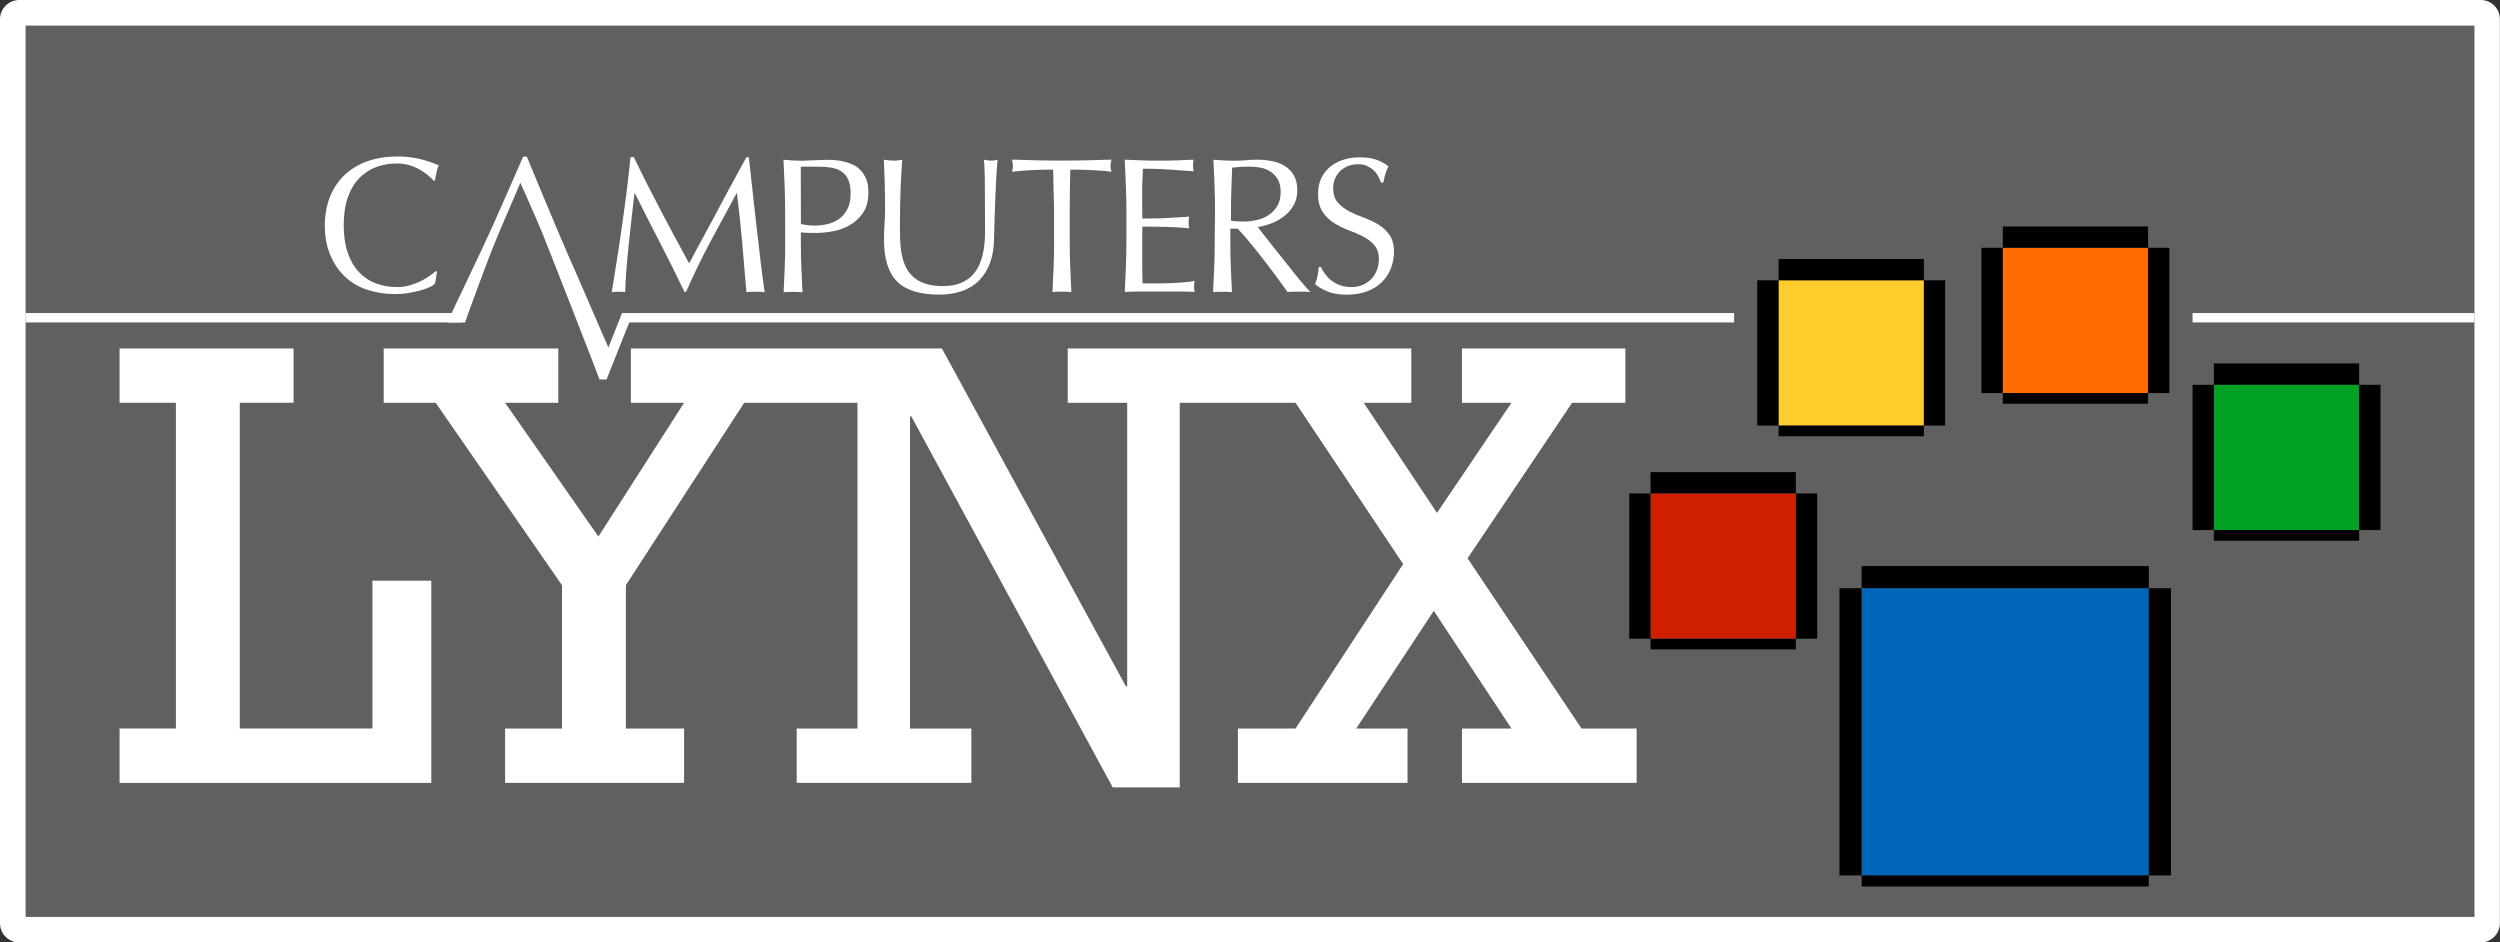<?xml version="1.0" encoding="utf-8"?>
<!-- Generator: Adobe Illustrator 26.2.1, SVG Export Plug-In . SVG Version: 6.00 Build 0)  -->
<svg version="1.1" id="Layer_1" xmlns="http://www.w3.org/2000/svg" xmlns:xlink="http://www.w3.org/1999/xlink" x="0px" y="0px"
	 viewBox="0 0 3839 1447.3" style="enable-background:new 0 0 3839 1447.3;" xml:space="preserve">
<rect x="0" y="0" width="3839" height="1447.3" fill="#333333" stroke="none"/>
<style type="text/css">
	.st0{fill:#FFFFFF;}
	.st1{fill:#606060;}
	.st2{fill:#CF1E00;}
	.st3{fill:#FFCD2C;}
	.st4{fill:#FF6D00;}
	.st5{fill:#00A022;}
	.st6{fill:#0066BB;}
</style>
<g>
	<g>
		<path class="st0" d="M29.5,1432.5c-8.2,0-14.8-6.6-14.8-14.8V29.5c0-8.2,6.6-14.8,14.8-14.8h3779.9c8.2,0,14.8,6.6,14.8,14.8
			v1388.2c0,8.2-6.6,14.8-14.8,14.8H29.5z"/>
		<path class="st0" d="M3809.5,29.5v9.7V1408v9.7h-9.7H39.3h-9.7v-9.7V39.3v-9.7h9.7h3760.5H3809.5 M3809.5,0h-9.6H39.3h-9.7
			C13.2,0,0,13.2,0,29.5v9.7V1408v9.7c0,16.3,13.2,29.5,29.5,29.5h9.7h3760.4h9.7c16.3,0,29.5-13.2,29.5-29.5v-9.7V39.3v-9.7
			C3839,13.2,3825.8,0,3809.5,0L3809.5,0z"/>
	</g>
	<g>
		<g>
			<rect x="34.5" y="34.5" class="st1" width="3770.3" height="1378.5"/>
			<path class="st0" d="M3799.8,39.3V1408H39.3V39.3H3799.8 M3809.6,29.5h-9.7H39.3h-9.7v9.7V1408v9.7h9.7h3760.4h9.7v-9.7V39.3
				L3809.6,29.5L3809.6,29.5z"/>
		</g>
		<g>
			<g>
				<g>
					<polygon class="st0" points="571.9,1118.7 368.2,1118.7 368.2,618.5 450.8,618.5 450.8,535.1 183.6,535.1 183.6,618.5 
						270.1,618.5 270.1,1118.7 183.6,1118.7 183.6,1202.2 662.3,1202.2 662.3,891.7 571.9,891.7 					"/>
				</g>
				<g>
					<polygon class="st0" points="2428.6,1118.7 2253.6,857.3 2414.1,618.5 2495.9,618.5 2495.9,535.1 2245,535.1 2245,618.5 
						2321,618.5 2206.6,787.6 2094.1,618.5 2167.2,618.5 2167.2,535.1 1907.7,535.1 1904.8,535.1 1639.6,535.1 1639.6,618.5 
						1730.9,618.5 1730.9,1053.9 1728.9,1053.9 1446.4,535.1 1229.2,535.1 1223.4,535.1 968.8,535.1 968.8,618.5 1050.5,618.5 
						918.9,823.9 775.6,618.5 857.3,618.5 857.3,535.1 589.2,535.1 589.2,618.5 669,618.5 863,898.6 863,1118.7 775.6,1118.7 
						775.6,1202.2 1050.5,1202.2 1050.5,1118.7 961.1,1118.7 961.1,898.6 1142.8,618.5 1223.4,618.5 1229.2,618.5 1316.7,618.5 
						1316.7,1118.7 1223.4,1118.7 1223.4,1202.2 1491.6,1202.2 1491.6,1118.7 1397.4,1118.7 1397.4,639.2 1399.3,639.2 
						1708.7,1209.1 1811.6,1209.1 1811.6,618.5 1904.8,618.5 1907.7,618.5 1989.4,618.5 2154.7,866.2 1989.4,1118.7 1900.9,1118.7 
						1900.9,1202.2 2161.4,1202.2 2161.4,1118.7 2082.6,1118.7 2201.7,938 2321,1118.7 2245,1118.7 2245,1202.2 2513.2,1202.2 
						2513.2,1118.7 					"/>
				</g>
			</g>
			<g>
				<rect x="2534.6" y="757.7" class="st2" width="223.1" height="223.1"/>
				<rect x="2534.6" y="725" width="223.1" height="32.7"/>
				<rect x="2534.6" y="980.9" width="223.1" height="16.3"/>
				<rect x="2501.9" y="757.7" width="32.7" height="223.1"/>
				<rect x="2757.8" y="757.7" width="32.7" height="223.1"/>
			</g>
			<g>
				<rect x="2731.2" y="430.4" class="st3" width="223.1" height="223.1"/>
				<rect x="2731.2" y="397.7" width="223.1" height="32.7"/>
				<rect x="2731.2" y="653.6" width="223.1" height="16.3"/>
				<rect x="2698.4" y="430.4" width="32.7" height="223.1"/>
				<rect x="2954.3" y="430.4" width="32.7" height="223.1"/>
			</g>
			<g>
				<rect x="3075.5" y="380.5" class="st4" width="223.1" height="223.1"/>
				<rect x="3075.5" y="347.8" width="223.1" height="32.7"/>
				<rect x="3075.5" y="603.6" width="223.1" height="16.3"/>
				<rect x="3042.7" y="380.5" width="32.7" height="223.1"/>
				<rect x="3298.6" y="380.5" width="32.7" height="223.1"/>
			</g>
			<g>
				<rect x="3399.6" y="590.9" class="st5" width="223.1" height="223.1"/>
				<rect x="3399.6" y="558.1" width="223.1" height="32.7"/>
				<rect x="3399.6" y="814" width="223.1" height="16.3"/>
				<rect x="3366.9" y="590.9" width="32.7" height="223.1"/>
				<rect x="3622.8" y="590.9" width="32.7" height="223.1"/>
			</g>
			<g>
				<rect x="2858.7" y="903.3" class="st6" width="441" height="441"/>
				<rect x="2858.7" y="869.2" width="441" height="34"/>
				<rect x="2824.7" y="903.3" width="34" height="441"/>
				<rect x="3299.7" y="903.3" width="34" height="441"/>
				<rect x="2858.7" y="1344.3" width="441" height="17"/>
			</g>
			<g>
				<path class="st0" d="M1014.6,323.1c13.9,26.5,28.5,53.6,43.6,81.4c2-3.7,4.8-9.2,8.6-16.1c3.7-7,8.1-15.1,13-24.1
					c4.9-9.1,10.2-18.9,15.9-29.4c5.6-10.5,11.3-21.3,17.1-32.1c5.8-10.8,11.6-21.5,17.3-32c5.7-10.4,11-20.2,16-29.3h3.8
					c2.2,18.9,4.2,37.2,6.1,54.9c1.9,17.6,3.8,35.1,5.8,52.1c2,17,3.9,34,5.9,50.6c2,16.6,4.1,33.2,6.5,49.6c-2.4-0.4-4.7-0.6-7-0.6
					s-4.6,0-7,0s-4.7,0-7,0s-4.6,0.2-7,0.6c-2.2-26.3-4.3-51.7-6.5-76.4c-2.2-24.6-4.8-49.8-8-75.5h-0.6
					c-13.6,24.9-27,49.6-40.1,74.1c-13.1,24.6-25.6,50.3-37.4,77.1h-2.7c-11.8-24.9-24.2-49.8-37.1-74.7
					c-12.9-25-25.9-50.5-38.9-76.5h-0.6c-1.4,12.2-3,25.5-4.6,39.8s-3.2,28.5-4.6,42.3s-2.6,27.1-3.5,39.4s-1.5,22.4-1.5,30.3
					c-3.2-0.4-6.6-0.6-10.3-0.6c-3.7,0-7.2,0.2-10.3,0.6c2.6-16,5.2-32.9,8-50.6c2.8-17.7,5.4-35.6,8-53.6
					c2.6-17.9,4.9-35.6,7.1-53.2c2.2-17.4,4-34.1,5.6-49.9h5C986.8,269.3,1000.6,296.6,1014.6,323.1z"/>
				<path class="st0" d="M1205.6,321.9c0-13-0.3-25.8-0.8-38.3c-0.5-12.5-1.1-25.3-1.7-38.3c4.7,0.4,9.6,0.8,14.4,1.1
					s9.6,0.4,14.4,0.4c2.4,0,5.2-0.1,8.6-0.3c3.3-0.2,6.8-0.3,10.2-0.4c3.4-0.1,6.8-0.2,9.9-0.4c3.2-0.2,5.8-0.3,8-0.3
					c3,0,6.6,0.1,10.9,0.3c4.3,0.2,9,0.8,13.8,1.8s9.6,2.5,14.4,4.4c4.7,2,9.1,4.8,12.9,8.6c3.8,3.7,7,8.5,9.4,14.1
					s3.5,12.6,3.5,20.9c0,13-2.9,23.6-8.5,31.7c-5.6,8.1-12.5,14.4-20.8,18.9c-8.2,4.5-16.8,7.6-26.1,9.2
					c-9.2,1.6-17.3,2.4-24.4,2.4c-4.5,0-8.7,0-12.4-0.1s-7.6-0.3-11.5-0.8v16.2c0,13,0.2,25.9,0.8,38.5c0.5,12.6,1.1,25.1,1.7,37.3
					c-4.5-0.4-9.4-0.6-14.5-0.6c-5.1,0-9.9,0.2-14.5,0.6c0.6-12.2,1.2-24.6,1.7-37.3c0.5-12.6,0.8-25.5,0.8-38.5L1205.6,321.9
					L1205.6,321.9z M1229.9,344c6.7,1.6,13.7,2.4,21,2.4c6.1,0,12.4-0.7,18.9-2.1c6.5-1.4,12.5-3.9,17.9-7.6
					c5.4-3.6,9.8-8.7,13.3-15.1c3.4-6.4,5.2-14.7,5.2-24.7c0-8.5-1.2-15.4-3.5-20.8c-2.4-5.3-5.7-9.5-9.9-12.4
					c-4.2-3-9.5-5-15.6-6.1c-6.1-1.1-13-1.7-20.8-1.7h-26.7L1229.9,344L1229.9,344z"/>
				<path class="st0" d="M1512.6,341.4c0-28.1-0.1-49.6-0.3-64.8c-0.2-15.2-0.7-25.7-1.5-31.4c2.2,0.4,4.2,0.8,6.2,1.1
					c2,0.3,3.9,0.4,5.9,0.4c2.6,0,5.5-0.5,8.9-1.5c-0.6,6.9-1.2,15.2-1.8,24.7c-0.6,9.6-1.1,19.8-1.5,30.8
					c-0.4,10.9-0.8,22.3-1.2,33.8c-0.4,11.5-0.7,22.7-0.9,33.6c-0.2,13.2-2.3,25.1-6.1,35.5c-3.8,10.4-9.4,19.3-16.4,26.7
					c-7.1,7.3-15.9,12.8-26.2,16.5c-10.3,3.7-22.3,5.6-35.6,5.6c-29.6,0-51.1-6.7-64.5-20.1c-13.4-13.4-20.1-34.7-20.1-63.6
					c0-9.3,0.2-17.5,0.8-24.7c0.5-7.2,0.8-14.6,0.8-22.1c0-16.5-0.2-31.3-0.6-44.1c-0.4-12.8-0.8-23.7-1.2-32.6
					c2.4,0.4,4.9,0.8,7.7,1.1c2.8,0.3,5.3,0.4,7.7,0.4c2.2,0,4.3-0.1,6.4-0.4s4.2-0.6,6.4-1.1c-0.4,4.3-0.8,10-1.2,17
					c-0.4,7-0.8,15-1.2,23.8c-0.4,8.9-0.7,18.4-0.9,28.8c-0.2,10.2-0.3,20.9-0.3,32c0,6.7,0.1,13.7,0.3,20.9
					c0.2,7.2,0.9,14.2,2.1,21c1.2,6.8,3.2,13.3,5.8,19.5c2.7,6.2,6.5,11.6,11.4,16.2c4.9,4.6,11.1,8.3,18.6,10.9
					c7.5,2.7,16.7,4,27.9,4c10.8,0,20-1.6,27.4-4.7c7.4-3.2,13.5-7.3,18.2-12.4c4.7-5.1,8.5-11,11.1-17.7c2.7-6.7,4.6-13.7,5.8-21
					c1.2-7.3,1.9-14.6,2.1-21.9C1512.5,354.2,1512.6,347.5,1512.6,341.4z"/>
				<path class="st0" d="M1617.2,260.5c-5.1,0-10.5,0-16.1,0.1c-5.6,0.1-11.2,0.3-16.8,0.6c-5.6,0.3-11,0.7-16.2,1.1
					s-9.9,0.9-14.1,1.5c1-3.5,1.5-6.7,1.5-9.5c0-2.2-0.5-5.2-1.5-9.2c13,0.4,25.8,0.8,38.2,1.1c12.4,0.3,25.2,0.4,38.2,0.4
					s25.8-0.1,38.2-0.4c12.4-0.3,25.2-0.6,38.2-1.1c-1,3.9-1.5,7.1-1.5,9.5c0,2.6,0.5,5.6,1.5,9.2c-4.1-0.6-8.9-1.1-14.1-1.5
					c-5.2-0.4-10.6-0.8-16.2-1.1c-5.6-0.3-11.2-0.5-16.8-0.6c-5.6-0.1-11-0.1-16.1-0.1c-0.6,20.3-0.9,40.8-0.9,61.2v50.9
					c0,13,0.2,25.9,0.8,38.5c0.5,12.6,1.1,25.1,1.7,37.3c-4.5-0.4-9.4-0.6-14.5-0.6s-9.9,0.2-14.5,0.6c0.6-12.2,1.2-24.6,1.7-37.3
					c0.5-12.6,0.8-25.5,0.8-38.5v-50.9C1618,301.3,1617.7,280.9,1617.2,260.5z"/>
				<path class="st0" d="M1728.8,283.1c-0.5-12.6-1.1-25.3-1.7-37.9c8.9,0.4,17.7,0.8,26.5,1.1c8.8,0.3,17.6,0.4,26.5,0.4
					s17.6-0.1,26.4-0.4c8.7-0.3,17.4-0.6,26.4-1.1c-0.6,3-0.9,5.9-0.9,8.9s0.3,5.9,0.9,8.9c-6.3-0.4-12.1-0.8-17.3-1.2
					c-5.2-0.4-10.7-0.8-16.5-1.2c-5.8-0.4-12.2-0.8-19.1-1.1c-6.9-0.3-15.2-0.4-24.9-0.4c-0.2,6.3-0.4,12.3-0.8,18
					c-0.3,5.7-0.4,12.2-0.4,19.5c0,7.7,0,15.2,0.1,22.5c0.1,7.3,0.1,12.8,0.1,16.5c8.7,0,16.4-0.1,23.4-0.3
					c6.9-0.2,13.2-0.4,18.9-0.8c5.7-0.3,11-0.6,15.9-0.9s9.5-0.6,13.8-1.1c-0.6,3-0.9,6-0.9,9.2c0,3,0.3,5.9,0.9,8.9
					c-5.1-0.6-11.1-1.1-17.9-1.5c-6.8-0.4-13.6-0.6-20.4-0.8c-6.8-0.1-13.2-0.2-19.2-0.3c-6-0.1-10.8-0.1-14.4-0.1
					c0,1.8,0,3.7-0.1,5.8c-0.1,2.1-0.1,4.7-0.1,7.9v11.5v17.7c0,11.2,0,20.6,0.1,27.9c0.1,7.3,0.2,12.8,0.4,16.5
					c6.5,0,13.4,0,20.8,0c7.5,0,14.9-0.1,22.1-0.4s14-0.7,20.4-1.2s12-1.3,16.7-2.3c-0.4,1.4-0.7,3-0.8,4.6
					c-0.1,1.7-0.1,3.2-0.1,4.6c0,3.2,0.3,5.7,0.9,7.7c-8.9-0.4-17.7-0.6-26.5-0.6s-17.7,0-26.8,0s-18,0-27,0c-8.9,0-17.8,0.2-27,0.6
					c0.6-12.6,1.2-25.2,1.7-37.7c0.5-12.5,0.8-25.3,0.8-38.3v-50.9C1729.6,308.5,1729.3,295.7,1728.8,283.1z"/>
				<path class="st0" d="M1865.8,321.9c0-13-0.3-25.8-0.8-38.3c-0.5-12.5-1.1-25.3-1.7-38.3c5.7,0.4,11.3,0.8,16.8,1.1
					s11.1,0.4,16.8,0.4c5.7,0,11.3-0.2,16.8-0.8c5.5-0.5,11.1-0.8,16.8-0.8c8.3,0,16.1,0.8,23.7,2.4c7.5,1.6,14.1,4.2,19.7,7.9
					c5.6,3.6,10,8.5,13.3,14.4c3.2,5.9,4.9,13.3,4.9,22.3c0,9.5-2.2,17.6-6.4,24.4c-4.2,6.8-9.5,12.4-15.6,16.8s-12.7,7.9-19.7,10.3
					c-7,2.5-13.4,4.1-19.1,4.9c2.4,3,5.6,7.1,9.7,12.4c4.1,5.3,8.8,11.2,13.9,17.6c5.1,6.4,10.4,13.1,16,20.1
					c5.5,7,10.8,13.7,16,20.1s9.9,12.3,14.5,17.6c4.5,5.3,8.2,9.4,10.9,12.1c-3-0.4-5.9-0.6-8.9-0.6c-3,0-5.9,0-8.9,0
					c-2.8,0-5.6,0-8.6,0c-3,0-5.8,0.2-8.6,0.6c-3-4.1-7.5-10.3-13.5-18.6c-6-8.3-12.7-17.1-20-26.7c-7.3-9.5-14.8-18.9-22.4-28.3
					c-7.6-9.4-14.6-17.3-20.9-23.8h-11.2v21.7c0,13,0.2,25.9,0.8,38.5c0.5,12.6,1.1,25.1,1.7,37.3c-4.5-0.4-9.4-0.6-14.5-0.6
					c-5.1,0-9.9,0.2-14.5,0.6c0.6-12.2,1.2-24.6,1.7-37.3c0.5-12.6,0.8-25.5,0.8-38.5L1865.8,321.9L1865.8,321.9z M1890.1,338.7
					c2.8,0.6,5.8,1,9.1,1.2c3.2,0.2,6.9,0.3,10.8,0.3c6.1,0,12.5-0.7,19.1-2.1c6.6-1.4,12.7-3.8,18.2-7.3
					c5.5-3.4,10.1-8.1,13.8-13.9c3.6-5.8,5.5-13.2,5.5-22.1c0-7.7-1.5-14.1-4.3-19.1c-2.9-5-6.6-9.1-11.1-12c-4.5-3-9.5-5-14.8-6.1
					c-5.3-1.1-10.5-1.7-15.7-1.7c-6.9,0-12.6,0.1-17.1,0.4s-8.4,0.7-11.5,1.1c-0.4,10.8-0.8,21.6-1.2,32.3
					c-0.4,10.6-0.6,21.3-0.6,32v16.9H1890.1z"/>
				<path class="st0" d="M2034.7,420.8c2.7,3.6,5.9,7,9.7,9.9s8.4,5.4,13.5,7.3c5.1,1.9,10.8,2.9,17.1,2.9c6.5,0,12.4-1.2,17.6-3.4
					s9.6-5.3,13.3-9.2c3.6-3.8,6.5-8.4,8.5-13.6s3-10.8,3-16.7c0-9.1-2.4-16.2-7-21.6c-4.6-5.3-10.4-9.7-17.3-13.3
					c-6.9-3.5-14.4-6.8-22.4-9.7c-8-3-15.5-6.7-22.4-11.1c-6.9-4.4-12.7-10.1-17.3-17c-4.6-6.9-7-16.1-7-27.9
					c0-8.3,1.5-15.9,4.4-22.6c3-6.8,7.3-12.7,12.9-17.6c5.6-4.9,12.4-8.8,20.3-11.5c7.9-2.8,16.7-4.1,26.7-4.1
					c9.5,0,17.6,1.2,24.6,3.4c6.9,2.3,13.3,5.8,19.2,10.5c-1.8,3.3-3.2,6.9-4.4,10.6c-1.2,3.7-2.4,8.5-3.5,14.2h-3.5
					c-1-2.8-2.4-5.8-4-9.1c-1.7-3.2-3.9-6.3-6.8-9.1c-2.9-2.8-6.3-5.1-10.2-7c-3.9-1.9-8.7-2.9-14.2-2.9c-5.5,0-10.6,0.9-15.3,2.7
					c-4.6,1.8-8.7,4.3-12.1,7.6c-3.4,3.2-6.1,7.2-8,11.7c-1.9,4.5-2.9,9.5-2.9,14.8c0,9.3,2.4,16.5,7,21.9
					c4.6,5.3,10.4,9.8,17.3,13.5c6.9,3.6,14.4,6.9,22.4,9.7c8,2.9,15.5,6.4,22.4,10.5c6.9,4.1,12.7,9.5,17.3,16
					c4.6,6.5,7,15.2,7,26.1c0,9.1-1.7,17.6-4.9,25.8c-3.2,8.1-8,15.2-14.2,21.2s-13.8,10.6-22.7,13.9c-9,3.2-19.2,4.9-30.6,4.9
					c-12.2,0-22.2-1.7-29.7-4.9c-7.6-3.2-14-7-19.1-11.1c1.8-4.5,3.1-8.7,3.7-12.3c0.7-3.6,1.4-8.4,1.9-14.1h3.5
					C2029.9,413.6,2032,417.2,2034.7,420.8z"/>
			</g>
			<g>
				<path class="st0" d="M888,427c-4-9.1-8.6-19.4-13.6-30.9c-5-11.5-10.4-24-16.1-37.4c-5.7-13.4-11.4-27-17.1-40.6
					c-5.7-13.6-11.3-27.1-16.8-40.4c-5.5-13.3-10.6-25.7-15.4-37.1h-5.6c-15.4,35.3-30.7,70.1-45.9,104.2
					c-15.2,34.2-54.7,115.8-70.7,150.4h27.4c2.6-9.1,24.8-67.8,29.9-81.8c5.1-13.9,10.8-28.6,17.1-43.9l5.6-13.6l32.3-75.2
					c0,0,25.1,56.2,32.9,75.2c9.3,22.7,87.3,222.4,88.7,227c2.8-0.4,12-47.1,14.8-46.7C932.9,531.3,892.1,436.1,888,427z"/>
			</g>
			<g>
				<path class="st0" d="M660,440.8c-3.8,1.9-8.5,3.5-13.9,5c-5.4,1.5-11.5,2.9-18.2,4c-6.7,1.2-13.7,1.8-21,1.8
					c-15.6,0-30-2.3-43.2-6.7c-13.2-4.4-24.6-11.2-34.2-20.3c-9.6-9.1-17-20.2-22.5-33.3c-5.4-13.1-8.2-28.1-8.2-44.9
					c0-16.7,2.8-31.7,8.2-44.9c5.4-13.1,13-24.2,22.7-33.3s21.5-16,35.1-20.8c13.6-4.7,28.7-7.1,45-7.1c13,0,24.9,1.4,35.6,4
					c10.7,2.7,20.3,5.9,28.6,9.6c-1.6,2.8-2.9,6.5-3.8,11.2s-1.8,8.7-2.4,11.8l-1.8,0.6c-2-2.4-4.7-5-8.3-8c-3.5-3-7.7-5.8-12.4-8.6
					s-10-5.1-16-7c-5.9-1.9-12.4-2.9-19.5-2.9c-11.6,0-22.4,1.9-32.4,5.6c-9.9,3.7-18.6,9.6-26.1,17.3c-7.4,7.8-13.2,17.6-17.3,29.6
					c-4.1,11.9-6.2,26.1-6.2,42.4c0,16.3,2.1,30.5,6.2,42.4c4.1,11.9,9.9,21.9,17.3,29.6c7.4,7.8,16,13.6,26.1,17.3
					c9.9,3.7,20.8,5.6,32.4,5.6c7.1,0,13.7-0.9,19.7-2.7c6-1.8,11.5-3.9,16.5-6.4c5-2.5,9.6-5.1,13.6-8s7.5-5.4,10.2-7.6l1.2,1.2
					l-2.7,17.4C666.7,437.2,663.8,439,660,440.8z"/>
			</g>
			<g>
				<rect x="961.1" y="480.7" class="st0" width="1701.8" height="14.4"/>
			</g>
			<g>
				<rect x="3366.9" y="480.7" class="st0" width="432.9" height="14.4"/>
			</g>
			<g>
				<rect x="39.3" y="480.7" class="st0" width="669.7" height="14.4"/>
			</g>
			<polygon class="st0" points="918.2,573.8 931.4,582.7 972,480.7 955.3,480.7 			"/>
			<rect x="920.7" y="572" class="st0" width="10.7" height="10.7"/>
		</g>
	</g>
</g>
</svg>
